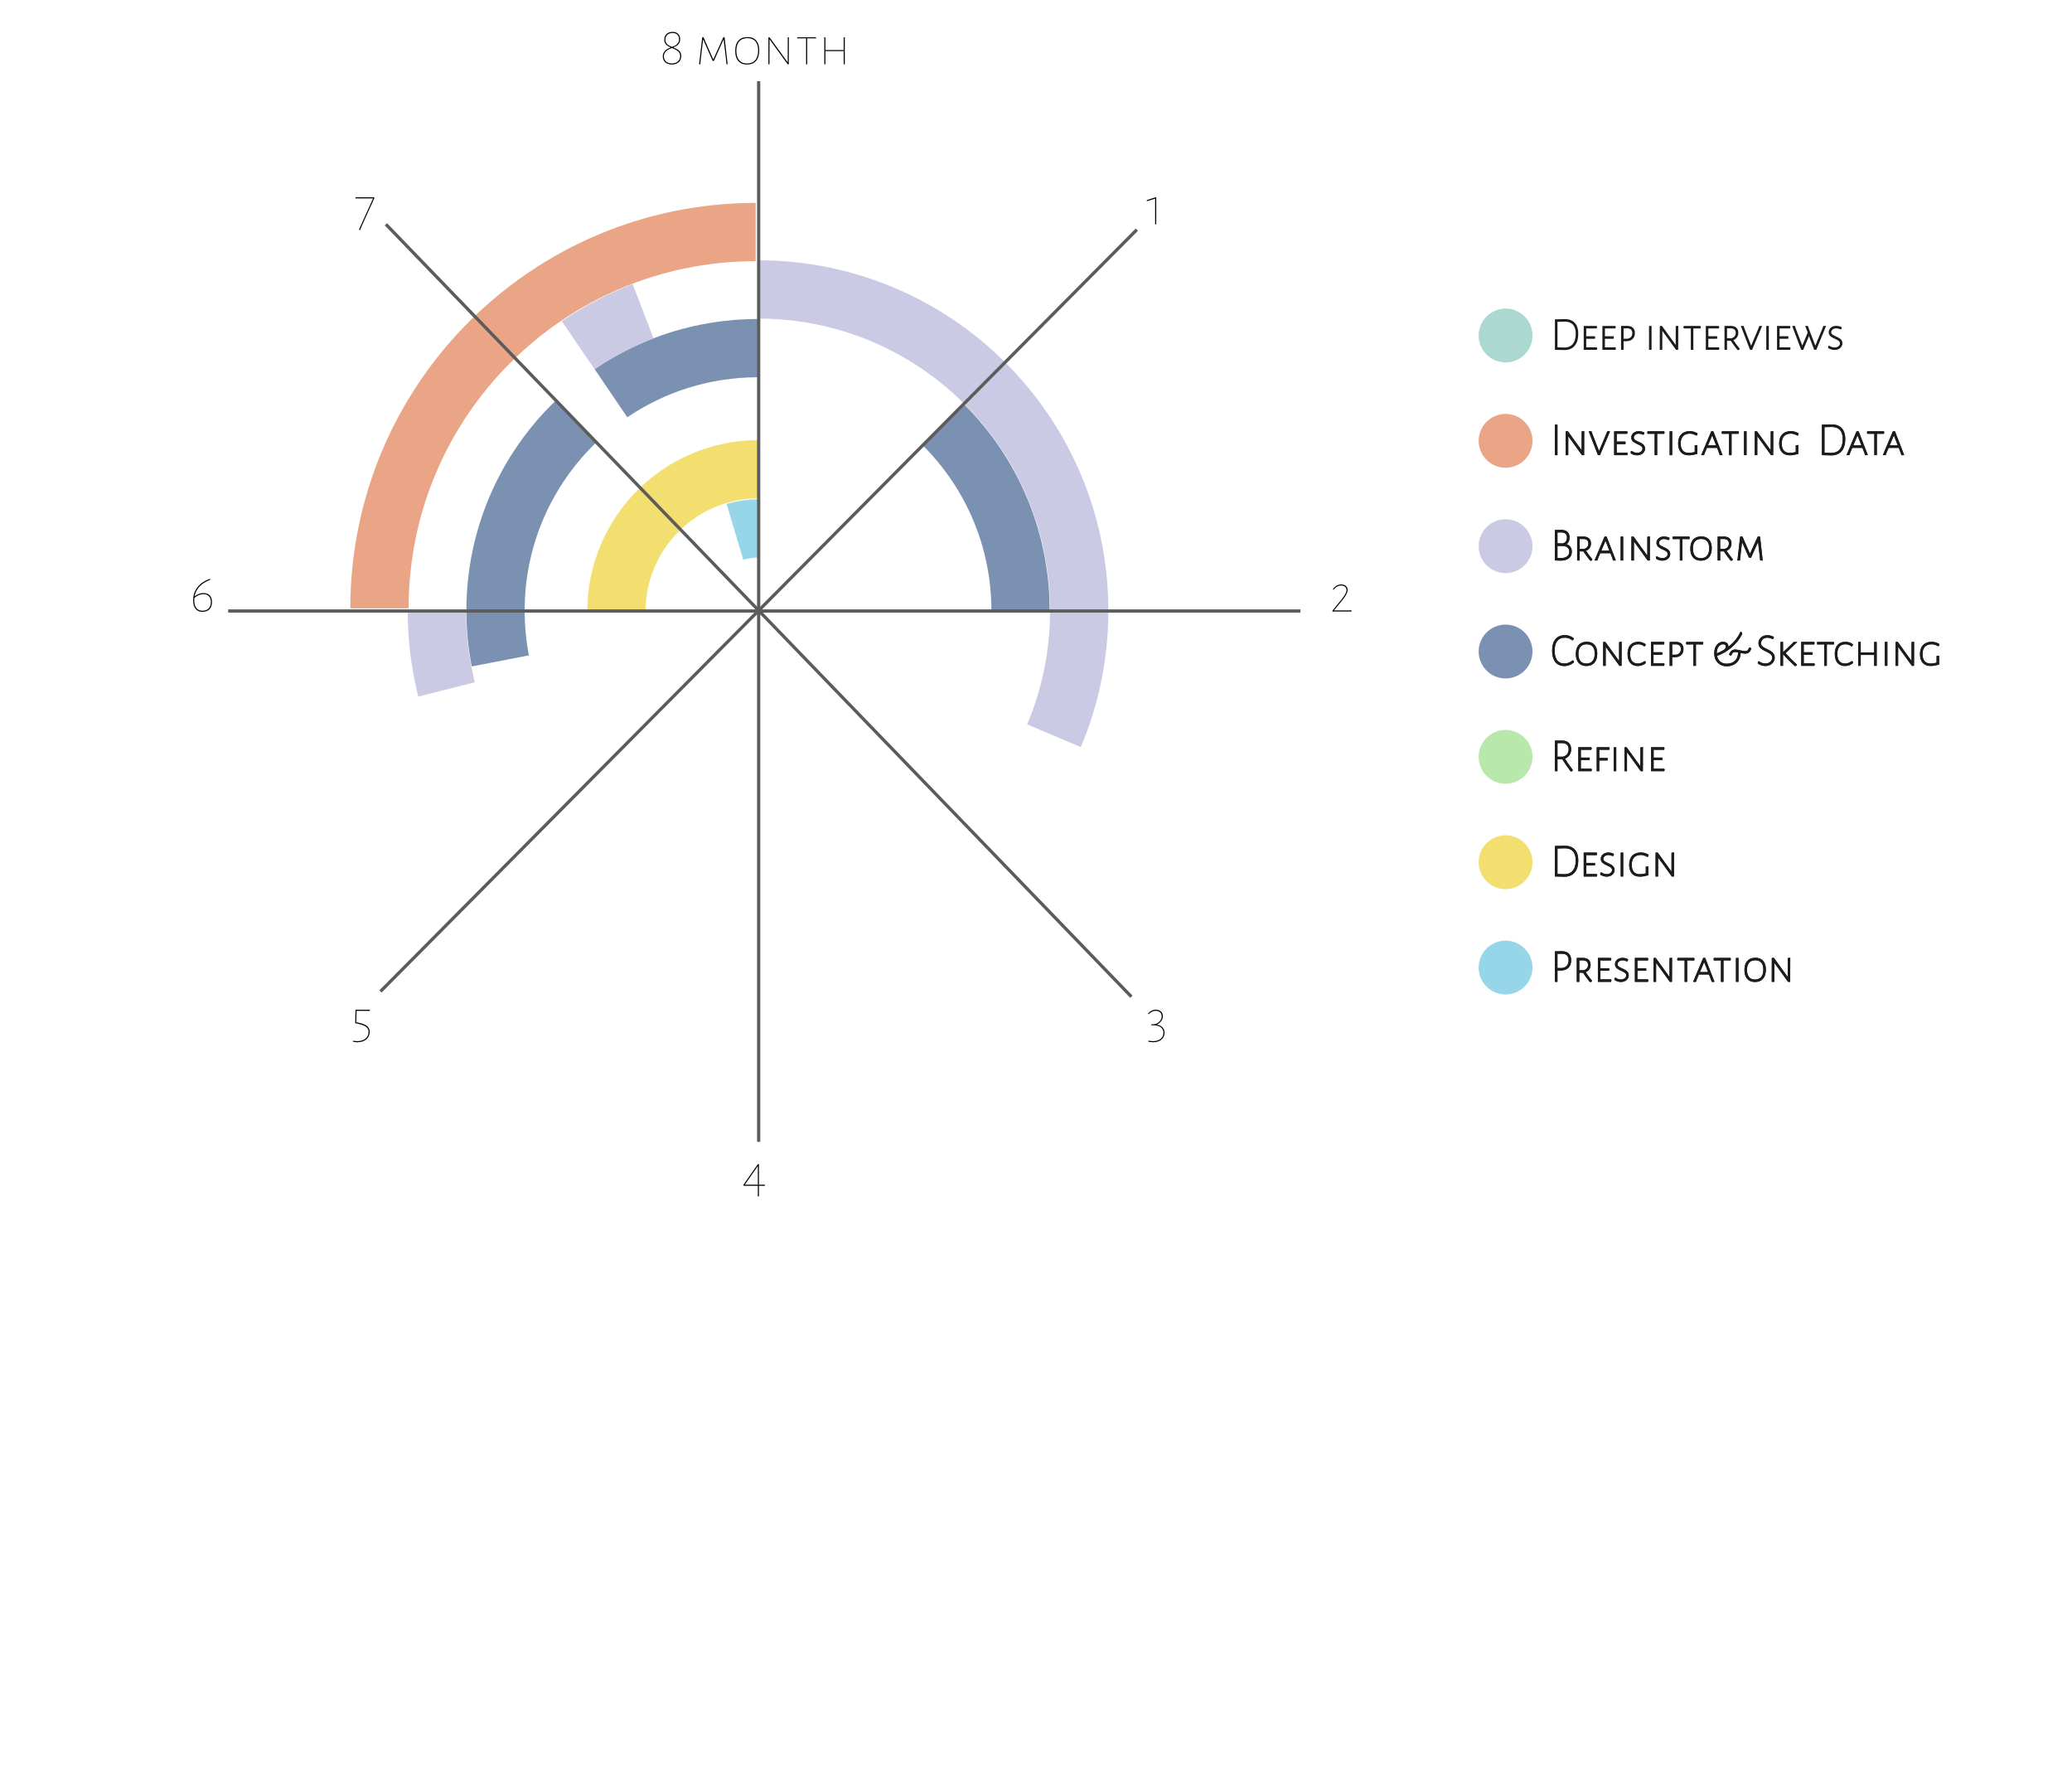 <?xml version="1.0" encoding="utf-8"?>
<!-- Generator: Adobe Illustrator 16.0.0, SVG Export Plug-In . SVG Version: 6.00 Build 0)  -->
<!DOCTYPE svg PUBLIC "-//W3C//DTD SVG 1.1//EN" "http://www.w3.org/Graphics/SVG/1.1/DTD/svg11.dtd">
<svg version="1.1" id="Layer_1" xmlns="http://www.w3.org/2000/svg" xmlns:xlink="http://www.w3.org/1999/xlink" x="0px" y="0px"
	 width="640px" height="549.333px" viewBox="0 0 640 549.333" enable-background="new 0 0 640 549.333" xml:space="preserve">
<circle fill="#ABD8D0" cx="465.045" cy="103.609" r="8.317"/>
<g>
	<g enable-background="new    ">
		<path d="M483.354,98.789c2.507,0,3.894,1.513,3.894,4.244c0,3.096-1.442,4.819-4.034,4.819c-0.35,0-2.059-0.042-2.675-0.07v-8.923
			L483.354,98.789z M486.969,103.033c0-2.549-1.289-3.964-3.614-3.964c-0.294,0-1.961,0.042-2.536,0.07v8.362
			c0.603,0.028,2.074,0.07,2.396,0.07C485.624,107.571,486.969,105.946,486.969,103.033z"/>
		<path d="M493.043,107.781h-3.614v-6.878h3.586l0.042,0.056l-0.056,0.224l-3.292-0.014v2.913h2.731l0.028,0.056l-0.042,0.224
			h-2.718v3.151h3.348l0.042,0.042L493.043,107.781z"/>
		<path d="M498.811,107.781h-3.614v-6.878h3.586l0.042,0.056l-0.056,0.224l-3.292-0.014v2.913h2.731l0.028,0.056l-0.042,0.224
			h-2.718v3.151h3.348l0.042,0.042L498.811,107.781z"/>
		<path d="M502.631,100.89c1.345,0,2.102,0.686,2.102,1.933c0,1.485-0.896,2.297-2.479,2.297h-1.009v2.662h-0.28v-6.878
			L502.631,100.89z M502.603,104.854c1.177-0.112,1.835-0.854,1.835-2.017c0-1.05-0.616-1.639-1.751-1.695l-1.442,0.014v3.698
			H502.603z"/>
		<path d="M509.603,107.781v-6.878h0.28v6.878H509.603z"/>
		<path d="M518.103,107.781h-0.28l-4.566-6.317h-0.042l-0.014,4.16v2.157h-0.28v-2.045l0.014-4.833h0.28l4.566,6.317h0.057
			l0.014-6.303l0.28-0.028l-0.014,4.973L518.103,107.781z"/>
		<path d="M525.019,101.184l-1.163-0.014h-1.064v6.611h-0.28v-6.611h-1.036l-1.205,0.014l-0.042-0.056l0.042-0.224h4.763
			l0.028,0.056L525.019,101.184z"/>
		<path d="M530.758,107.781h-3.614v-6.878h3.586l0.042,0.056l-0.056,0.224l-3.292-0.014v2.913h2.731l0.028,0.056l-0.042,0.224
			h-2.718v3.151h3.348l0.042,0.042L530.758,107.781z"/>
		<path d="M537.072,107.711v0.057c-0.07,0.042-0.126,0.069-0.196,0.098l-0.084-0.042c-0.742-0.925-1.442-1.877-2.073-2.857h-1.526
			v2.815h-0.28v-6.878l1.667-0.014c1.345,0,2.102,0.672,2.102,1.891c0,1.036-0.589,1.807-1.667,2.129
			C535.63,105.876,536.316,106.801,537.072,107.711z M534.804,104.713c1.022-0.252,1.582-0.938,1.582-1.919
			c0-1.022-0.616-1.597-1.751-1.653l-1.442,0.014v3.544L534.804,104.713z"/>
		<path d="M540.725,107.781l-2.661-6.878h0.322l0.154,0.49l2.325,5.968h0.042l2.521-5.968l0.168-0.49h0.322l-2.899,6.878H540.725z"
			/>
		<path d="M545.819,107.781v-6.878h0.28v6.878H545.819z"/>
		<path d="M552.752,107.781h-3.614v-6.878h3.586l0.042,0.056l-0.056,0.224l-3.292-0.014v2.913h2.731l0.028,0.056l-0.042,0.224
			h-2.718v3.151h3.348l0.042,0.042L552.752,107.781z"/>
		<path d="M560.551,107.781l-1.766-4.637h-0.042l-1.919,4.637h-0.294l-2.605-6.878h0.322l0.14,0.49l2.283,5.953h0.042l1.92-4.65
			l-0.687-1.793h0.308l0.154,0.504l2.27,5.939h0.056l2.466-5.953l0.168-0.49h0.308l-2.829,6.878H560.551z"/>
		<path d="M568.612,101.184l-0.056,0.252l-0.084,0.014c-0.462-0.224-0.952-0.308-1.316-0.308c-1.149,0-1.779,0.785-1.779,1.471
			c0,1.639,3.474,1.401,3.474,3.404c0,0.966-0.882,1.807-2.157,1.807c-0.574,0-1.261-0.168-1.765-0.504l0.014-0.267l0.07-0.014
			c0.49,0.35,1.148,0.518,1.681,0.518c1.163,0,1.877-0.77,1.877-1.526c0-1.751-3.474-1.485-3.474-3.446
			c0-0.938,0.841-1.709,2.087-1.709C567.548,100.875,568.066,100.945,568.612,101.184z"/>
	</g>
	<g enable-background="new    ">
		<path fill="none" stroke="#1C1C1B" stroke-width="0.5" stroke-miterlimit="10" d="M483.354,98.789
			c2.507,0,3.894,1.513,3.894,4.244c0,3.096-1.442,4.819-4.034,4.819c-0.35,0-2.059-0.042-2.675-0.07v-8.923L483.354,98.789z
			 M486.969,103.033c0-2.549-1.289-3.964-3.614-3.964c-0.294,0-1.961,0.042-2.536,0.07v8.362c0.603,0.028,2.074,0.07,2.396,0.07
			C485.624,107.571,486.969,105.946,486.969,103.033z"/>
		<path fill="none" stroke="#1C1C1B" stroke-width="0.5" stroke-miterlimit="10" d="M493.043,107.781h-3.614v-6.878h3.586
			l0.042,0.056l-0.056,0.224l-3.292-0.014v2.913h2.731l0.028,0.056l-0.042,0.224h-2.718v3.151h3.348l0.042,0.042L493.043,107.781z"
			/>
		<path fill="none" stroke="#1C1C1B" stroke-width="0.5" stroke-miterlimit="10" d="M498.811,107.781h-3.614v-6.878h3.586
			l0.042,0.056l-0.056,0.224l-3.292-0.014v2.913h2.731l0.028,0.056l-0.042,0.224h-2.718v3.151h3.348l0.042,0.042L498.811,107.781z"
			/>
		<path fill="none" stroke="#1C1C1B" stroke-width="0.5" stroke-miterlimit="10" d="M502.631,100.89
			c1.345,0,2.102,0.686,2.102,1.933c0,1.485-0.896,2.297-2.479,2.297h-1.009v2.662h-0.28v-6.878L502.631,100.89z M502.603,104.854
			c1.177-0.112,1.835-0.854,1.835-2.017c0-1.05-0.616-1.639-1.751-1.695l-1.442,0.014v3.698H502.603z"/>
		<path fill="none" stroke="#1C1C1B" stroke-width="0.5" stroke-miterlimit="10" d="M509.603,107.781v-6.878h0.28v6.878H509.603z"/>
		<path fill="none" stroke="#1C1C1B" stroke-width="0.5" stroke-miterlimit="10" d="M518.103,107.781h-0.28l-4.566-6.317h-0.042
			l-0.014,4.16v2.157h-0.28v-2.045l0.014-4.833h0.28l4.566,6.317h0.057l0.014-6.303l0.28-0.028l-0.014,4.973L518.103,107.781z"/>
		<path fill="none" stroke="#1C1C1B" stroke-width="0.5" stroke-miterlimit="10" d="M525.019,101.184l-1.163-0.014h-1.064v6.611
			h-0.28v-6.611h-1.036l-1.205,0.014l-0.042-0.056l0.042-0.224h4.763l0.028,0.056L525.019,101.184z"/>
		<path fill="none" stroke="#1C1C1B" stroke-width="0.5" stroke-miterlimit="10" d="M530.758,107.781h-3.614v-6.878h3.586
			l0.042,0.056l-0.056,0.224l-3.292-0.014v2.913h2.731l0.028,0.056l-0.042,0.224h-2.718v3.151h3.348l0.042,0.042L530.758,107.781z"
			/>
		<path fill="none" stroke="#1C1C1B" stroke-width="0.5" stroke-miterlimit="10" d="M537.072,107.711v0.057
			c-0.07,0.042-0.126,0.069-0.196,0.098l-0.084-0.042c-0.742-0.925-1.442-1.877-2.073-2.857h-1.526v2.815h-0.28v-6.878l1.667-0.014
			c1.345,0,2.102,0.672,2.102,1.891c0,1.036-0.589,1.807-1.667,2.129C535.63,105.876,536.316,106.801,537.072,107.711z
			 M534.804,104.713c1.022-0.252,1.582-0.938,1.582-1.919c0-1.022-0.616-1.597-1.751-1.653l-1.442,0.014v3.544L534.804,104.713z"/>
		<path fill="none" stroke="#1C1C1B" stroke-width="0.5" stroke-miterlimit="10" d="M540.725,107.781l-2.661-6.878h0.322l0.154,0.49
			l2.325,5.968h0.042l2.521-5.968l0.168-0.49h0.322l-2.899,6.878H540.725z"/>
		<path fill="none" stroke="#1C1C1B" stroke-width="0.5" stroke-miterlimit="10" d="M545.819,107.781v-6.878h0.28v6.878H545.819z"/>
		<path fill="none" stroke="#1C1C1B" stroke-width="0.5" stroke-miterlimit="10" d="M552.752,107.781h-3.614v-6.878h3.586
			l0.042,0.056l-0.056,0.224l-3.292-0.014v2.913h2.731l0.028,0.056l-0.042,0.224h-2.718v3.151h3.348l0.042,0.042L552.752,107.781z"
			/>
		<path fill="none" stroke="#1C1C1B" stroke-width="0.5" stroke-miterlimit="10" d="M560.551,107.781l-1.766-4.637h-0.042
			l-1.919,4.637h-0.294l-2.605-6.878h0.322l0.14,0.49l2.283,5.953h0.042l1.92-4.65l-0.687-1.793h0.308l0.154,0.504l2.27,5.939h0.056
			l2.466-5.953l0.168-0.49h0.308l-2.829,6.878H560.551z"/>
		<path fill="none" stroke="#1C1C1B" stroke-width="0.5" stroke-miterlimit="10" d="M568.612,101.184l-0.056,0.252l-0.084,0.014
			c-0.462-0.224-0.952-0.308-1.316-0.308c-1.149,0-1.779,0.785-1.779,1.471c0,1.639,3.474,1.401,3.474,3.404
			c0,0.966-0.882,1.807-2.157,1.807c-0.574,0-1.261-0.168-1.765-0.504l0.014-0.267l0.07-0.014c0.49,0.35,1.148,0.518,1.681,0.518
			c1.163,0,1.877-0.77,1.877-1.526c0-1.751-3.474-1.485-3.474-3.446c0-0.938,0.841-1.709,2.087-1.709
			C567.548,100.875,568.066,100.945,568.612,101.184z"/>
	</g>
</g>
<circle fill="#7B91B2" cx="465.045" cy="201.199" r="8.316"/>
<g>
	<g>
		<g enable-background="new    ">
			<path fill="none" stroke="#1C1C1B" stroke-width="0.5" stroke-miterlimit="10" d="M485.848,197.213l-0.098,0.238h-0.099
				c-0.63-0.504-1.429-0.785-2.269-0.785c-2.228,0-3.432,1.527-3.432,4.272c0,2.717,1.162,4.216,3.263,4.216
				c0.896,0,1.821-0.336,2.563-0.938l0.099,0.028l-0.028,0.252c-0.784,0.602-1.737,0.938-2.619,0.938
				c-2.297,0-3.559-1.611-3.559-4.511c0-2.914,1.317-4.539,3.713-4.539C484.265,196.386,485.161,196.681,485.848,197.213z"/>
			<path fill="none" stroke="#1C1C1B" stroke-width="0.5" stroke-miterlimit="10" d="M493.113,201.807
				c0,2.326-1.12,3.614-3.123,3.614c-1.92,0-2.998-1.246-2.998-3.474c0-2.255,1.106-3.516,3.124-3.516
				C492.049,198.432,493.113,199.65,493.113,201.807z M487.286,201.934c0,2.087,0.967,3.222,2.704,3.222
				c1.82,0,2.843-1.177,2.843-3.32c0-2.017-0.966-3.124-2.731-3.124C488.281,198.711,487.286,199.846,487.286,201.934z"/>
			<path fill="none" stroke="#1C1C1B" stroke-width="0.5" stroke-miterlimit="10" d="M500.617,205.365h-0.28l-4.566-6.317h-0.042
				l-0.014,4.16v2.157h-0.28v-2.045l0.014-4.833h0.28l4.566,6.317h0.057l0.014-6.303l0.28-0.028l-0.014,4.973L500.617,205.365z"/>
			<path fill="none" stroke="#1C1C1B" stroke-width="0.5" stroke-miterlimit="10" d="M508.052,199.062l-0.084,0.252h-0.084
				c-0.519-0.378-1.177-0.603-1.85-0.603c-1.807,0-2.773,1.149-2.773,3.236c0,2.073,0.938,3.208,2.634,3.208
				c0.729,0,1.484-0.267,2.087-0.715l0.084,0.028l-0.028,0.252c-0.644,0.448-1.414,0.7-2.129,0.7c-1.905,0-2.941-1.246-2.941-3.474
				c0-2.241,1.093-3.502,3.067-3.502C506.749,198.445,507.491,198.669,508.052,199.062z"/>
			<path fill="none" stroke="#1C1C1B" stroke-width="0.5" stroke-miterlimit="10" d="M513.818,205.365h-3.614v-6.878h3.586
				l0.042,0.056l-0.056,0.224l-3.292-0.014v2.913h2.731l0.028,0.056l-0.042,0.224h-2.718v3.151h3.348l0.042,0.042L513.818,205.365z"
				/>
			<path fill="none" stroke="#1C1C1B" stroke-width="0.5" stroke-miterlimit="10" d="M517.64,198.474
				c1.345,0,2.102,0.686,2.102,1.933c0,1.485-0.896,2.297-2.479,2.297h-1.009v2.662h-0.28v-6.878L517.64,198.474z M517.611,202.438
				c1.177-0.112,1.835-0.854,1.835-2.017c0-1.05-0.616-1.639-1.751-1.695l-1.442,0.014v3.698H517.611z"/>
			<path fill="none" stroke="#1C1C1B" stroke-width="0.5" stroke-miterlimit="10" d="M525.816,198.768l-1.163-0.014h-1.064v6.611
				h-0.28v-6.611h-1.036l-1.205,0.014l-0.042-0.056l0.042-0.224h4.763l0.028,0.056L525.816,198.768z"/>
			<path fill="none" stroke="#1C1C1B" stroke-width="0.5" stroke-miterlimit="10" d="M540.688,200.365
				c-0.351,0.812-0.742,1.19-1.568,1.247c-0.435,0-1.107-0.14-1.737-0.28c0.084,2.507-1.527,4.174-4.062,4.174
				c-2.157,0-3.586-1.526-3.586-3.81c0-1.933,1.121-3.264,2.451-3.264c0.854,0,1.429,0.462,1.429,1.134
				c0,0.224-0.069,0.546-0.266,0.841c1.919-1.317,3.53-3.11,4.37-5.001h0.057c0.056,0.098,0.084,0.168,0.111,0.28
				c-1.387,2.97-4.496,5.617-7.815,6.696c0.252,1.723,1.484,2.829,3.249,2.829c2.382,0,3.895-1.583,3.782-3.936
				c-0.462-0.098-0.883-0.182-1.148-0.182c-0.645,0-1.079,0.336-1.345,1.079l-0.07,0.028l-0.182-0.14
				c0.35-0.812,0.742-1.191,1.568-1.247c0.715,0,2.354,0.518,3.166,0.518c0.645,0,1.078-0.336,1.345-1.079l0.07-0.028
				L540.688,200.365z M530.014,201.695c0,0.14,0,0.28,0.014,0.406c0.925-0.308,1.836-0.743,2.689-1.275
				c0.561-0.448,0.631-0.966,0.603-1.289c-0.027-0.504-0.476-0.827-1.12-0.827C530.98,198.711,530.014,199.902,530.014,201.695z"/>
			<path fill="none" stroke="#1C1C1B" stroke-width="0.5" stroke-miterlimit="10" d="M547.629,196.807l-0.057,0.252l-0.098,0.014
				c-0.547-0.28-1.148-0.392-1.583-0.392c-1.429,0-2.213,1.05-2.213,1.961c0,2.185,4.258,1.863,4.258,4.455
				c0,1.247-1.078,2.325-2.605,2.325c-0.7,0-1.526-0.224-2.129-0.658l0.014-0.266l0.07-0.028c0.588,0.462,1.387,0.672,2.031,0.672
				c1.442,0,2.339-1.036,2.339-2.044c0-2.312-4.258-1.961-4.258-4.497c0-1.205,1.022-2.199,2.521-2.199
				C546.354,196.4,546.97,196.499,547.629,196.807z"/>
			<path fill="none" stroke="#1C1C1B" stroke-width="0.5" stroke-miterlimit="10" d="M550.216,205.365v-6.878h0.28v6.878H550.216z
				 M551.183,201.695c1.078,1.232,2.325,2.493,3.558,3.6l-0.014,0.057c-0.042,0.042-0.141,0.069-0.21,0.098l-0.057-0.028
				c-1.261-1.162-2.521-2.423-3.642-3.698v-0.042l2.829-2.675l0.49-0.519h0.406L551.183,201.695z"/>
			<path fill="none" stroke="#1C1C1B" stroke-width="0.5" stroke-miterlimit="10" d="M560.228,205.365h-3.614v-6.878h3.586
				l0.042,0.056l-0.056,0.224l-3.292-0.014v2.913h2.731l0.028,0.056l-0.042,0.224h-2.718v3.151h3.348l0.042,0.042L560.228,205.365z"
				/>
			<path fill="none" stroke="#1C1C1B" stroke-width="0.5" stroke-miterlimit="10" d="M566.248,198.768l-1.163-0.014h-1.064v6.611
				h-0.28v-6.611h-1.036l-1.205,0.014l-0.042-0.056l0.042-0.224h4.763l0.028,0.056L566.248,198.768z"/>
			<path fill="none" stroke="#1C1C1B" stroke-width="0.5" stroke-miterlimit="10" d="M572.059,199.062l-0.084,0.252h-0.084
				c-0.519-0.378-1.177-0.603-1.85-0.603c-1.807,0-2.773,1.149-2.773,3.236c0,2.073,0.938,3.208,2.634,3.208
				c0.729,0,1.484-0.267,2.087-0.715l0.084,0.028l-0.028,0.252c-0.644,0.448-1.414,0.7-2.129,0.7c-1.905,0-2.941-1.246-2.941-3.474
				c0-2.241,1.093-3.502,3.067-3.502C570.756,198.445,571.498,198.669,572.059,199.062z"/>
			<path fill="none" stroke="#1C1C1B" stroke-width="0.5" stroke-miterlimit="10" d="M579.423,205.365h-0.28v-3.362h-4.65v3.362
				h-0.28v-6.878h0.28v3.25h4.65v-3.25h0.28V205.365z"/>
			<path fill="none" stroke="#1C1C1B" stroke-width="0.5" stroke-miterlimit="10" d="M582.443,205.365v-6.878h0.28v6.878H582.443z"
				/>
			<path fill="none" stroke="#1C1C1B" stroke-width="0.5" stroke-miterlimit="10" d="M590.944,205.365h-0.28l-4.566-6.317h-0.042
				l-0.014,4.16v2.157h-0.28v-2.045l0.014-4.833h0.28l4.566,6.317h0.057l0.014-6.303l0.28-0.028l-0.014,4.973L590.944,205.365z"/>
			<path fill="none" stroke="#1C1C1B" stroke-width="0.5" stroke-miterlimit="10" d="M598.77,199.02l-0.084,0.252h-0.069
				c-0.645-0.35-1.317-0.561-1.92-0.561c-2.003,0-3.109,1.163-3.109,3.292c0,2.031,0.967,3.152,2.704,3.152
				c0.714,0,1.19-0.07,2.129-0.309v-2.045l0.28-0.028v2.269c-1.009,0.267-1.569,0.364-2.409,0.364c-1.934,0-2.998-1.219-2.998-3.418
				c0-2.283,1.219-3.544,3.403-3.544C597.355,198.445,598.098,198.642,598.77,199.02z"/>
		</g>
		<g enable-background="new    ">
			<path fill="none" stroke="#1C1C1B" stroke-width="0.5" stroke-miterlimit="10" d="M485.848,197.213l-0.098,0.238h-0.099
				c-0.63-0.504-1.429-0.785-2.269-0.785c-2.228,0-3.432,1.527-3.432,4.272c0,2.717,1.162,4.216,3.263,4.216
				c0.896,0,1.821-0.336,2.563-0.938l0.099,0.028l-0.028,0.252c-0.784,0.602-1.737,0.938-2.619,0.938
				c-2.297,0-3.559-1.611-3.559-4.511c0-2.914,1.317-4.539,3.713-4.539C484.265,196.386,485.161,196.681,485.848,197.213z"/>
			<path fill="none" stroke="#1C1C1B" stroke-width="0.5" stroke-miterlimit="10" d="M493.113,201.807
				c0,2.326-1.12,3.614-3.123,3.614c-1.92,0-2.998-1.246-2.998-3.474c0-2.255,1.106-3.516,3.124-3.516
				C492.049,198.432,493.113,199.65,493.113,201.807z M487.286,201.934c0,2.087,0.967,3.222,2.704,3.222
				c1.82,0,2.843-1.177,2.843-3.32c0-2.017-0.966-3.124-2.731-3.124C488.281,198.711,487.286,199.846,487.286,201.934z"/>
			<path fill="none" stroke="#1C1C1B" stroke-width="0.5" stroke-miterlimit="10" d="M500.617,205.365h-0.28l-4.566-6.317h-0.042
				l-0.014,4.16v2.157h-0.28v-2.045l0.014-4.833h0.28l4.566,6.317h0.057l0.014-6.303l0.28-0.028l-0.014,4.973L500.617,205.365z"/>
			<path fill="none" stroke="#1C1C1B" stroke-width="0.5" stroke-miterlimit="10" d="M508.052,199.062l-0.084,0.252h-0.084
				c-0.519-0.378-1.177-0.603-1.85-0.603c-1.807,0-2.773,1.149-2.773,3.236c0,2.073,0.938,3.208,2.634,3.208
				c0.729,0,1.484-0.267,2.087-0.715l0.084,0.028l-0.028,0.252c-0.644,0.448-1.414,0.7-2.129,0.7c-1.905,0-2.941-1.246-2.941-3.474
				c0-2.241,1.093-3.502,3.067-3.502C506.749,198.445,507.491,198.669,508.052,199.062z"/>
			<path fill="none" stroke="#1C1C1B" stroke-width="0.5" stroke-miterlimit="10" d="M513.818,205.365h-3.614v-6.878h3.586
				l0.042,0.056l-0.056,0.224l-3.292-0.014v2.913h2.731l0.028,0.056l-0.042,0.224h-2.718v3.151h3.348l0.042,0.042L513.818,205.365z"
				/>
			<path fill="none" stroke="#1C1C1B" stroke-width="0.5" stroke-miterlimit="10" d="M517.64,198.474
				c1.345,0,2.102,0.686,2.102,1.933c0,1.485-0.896,2.297-2.479,2.297h-1.009v2.662h-0.28v-6.878L517.64,198.474z M517.611,202.438
				c1.177-0.112,1.835-0.854,1.835-2.017c0-1.05-0.616-1.639-1.751-1.695l-1.442,0.014v3.698H517.611z"/>
			<path fill="none" stroke="#1C1C1B" stroke-width="0.5" stroke-miterlimit="10" d="M525.816,198.768l-1.163-0.014h-1.064v6.611
				h-0.28v-6.611h-1.036l-1.205,0.014l-0.042-0.056l0.042-0.224h4.763l0.028,0.056L525.816,198.768z"/>
			<path fill="none" stroke="#1C1C1B" stroke-width="0.5" stroke-miterlimit="10" d="M540.688,200.365
				c-0.351,0.812-0.742,1.19-1.568,1.247c-0.435,0-1.107-0.14-1.737-0.28c0.084,2.507-1.527,4.174-4.062,4.174
				c-2.157,0-3.586-1.526-3.586-3.81c0-1.933,1.121-3.264,2.451-3.264c0.854,0,1.429,0.462,1.429,1.134
				c0,0.224-0.069,0.546-0.266,0.841c1.919-1.317,3.53-3.11,4.37-5.001h0.057c0.056,0.098,0.084,0.168,0.111,0.28
				c-1.387,2.97-4.496,5.617-7.815,6.696c0.252,1.723,1.484,2.829,3.249,2.829c2.382,0,3.895-1.583,3.782-3.936
				c-0.462-0.098-0.883-0.182-1.148-0.182c-0.645,0-1.079,0.336-1.345,1.079l-0.07,0.028l-0.182-0.14
				c0.35-0.812,0.742-1.191,1.568-1.247c0.715,0,2.354,0.518,3.166,0.518c0.645,0,1.078-0.336,1.345-1.079l0.07-0.028
				L540.688,200.365z M530.014,201.695c0,0.14,0,0.28,0.014,0.406c0.925-0.308,1.836-0.743,2.689-1.275
				c0.561-0.448,0.631-0.966,0.603-1.289c-0.027-0.504-0.476-0.827-1.12-0.827C530.98,198.711,530.014,199.902,530.014,201.695z"/>
			<path fill="none" stroke="#1C1C1B" stroke-width="0.5" stroke-miterlimit="10" d="M547.629,196.807l-0.057,0.252l-0.098,0.014
				c-0.547-0.28-1.148-0.392-1.583-0.392c-1.429,0-2.213,1.05-2.213,1.961c0,2.185,4.258,1.863,4.258,4.455
				c0,1.247-1.078,2.325-2.605,2.325c-0.7,0-1.526-0.224-2.129-0.658l0.014-0.266l0.07-0.028c0.588,0.462,1.387,0.672,2.031,0.672
				c1.442,0,2.339-1.036,2.339-2.044c0-2.312-4.258-1.961-4.258-4.497c0-1.205,1.022-2.199,2.521-2.199
				C546.354,196.4,546.97,196.499,547.629,196.807z"/>
			<path fill="none" stroke="#1C1C1B" stroke-width="0.5" stroke-miterlimit="10" d="M550.216,205.365v-6.878h0.28v6.878H550.216z
				 M551.183,201.695c1.078,1.232,2.325,2.493,3.558,3.6l-0.014,0.057c-0.042,0.042-0.141,0.069-0.21,0.098l-0.057-0.028
				c-1.261-1.162-2.521-2.423-3.642-3.698v-0.042l2.829-2.675l0.49-0.519h0.406L551.183,201.695z"/>
			<path fill="none" stroke="#1C1C1B" stroke-width="0.5" stroke-miterlimit="10" d="M560.228,205.365h-3.614v-6.878h3.586
				l0.042,0.056l-0.056,0.224l-3.292-0.014v2.913h2.731l0.028,0.056l-0.042,0.224h-2.718v3.151h3.348l0.042,0.042L560.228,205.365z"
				/>
			<path fill="none" stroke="#1C1C1B" stroke-width="0.5" stroke-miterlimit="10" d="M566.248,198.768l-1.163-0.014h-1.064v6.611
				h-0.28v-6.611h-1.036l-1.205,0.014l-0.042-0.056l0.042-0.224h4.763l0.028,0.056L566.248,198.768z"/>
			<path fill="none" stroke="#1C1C1B" stroke-width="0.5" stroke-miterlimit="10" d="M572.059,199.062l-0.084,0.252h-0.084
				c-0.519-0.378-1.177-0.603-1.85-0.603c-1.807,0-2.773,1.149-2.773,3.236c0,2.073,0.938,3.208,2.634,3.208
				c0.729,0,1.484-0.267,2.087-0.715l0.084,0.028l-0.028,0.252c-0.644,0.448-1.414,0.7-2.129,0.7c-1.905,0-2.941-1.246-2.941-3.474
				c0-2.241,1.093-3.502,3.067-3.502C570.756,198.445,571.498,198.669,572.059,199.062z"/>
			<path fill="none" stroke="#1C1C1B" stroke-width="0.5" stroke-miterlimit="10" d="M579.423,205.365h-0.28v-3.362h-4.65v3.362
				h-0.28v-6.878h0.28v3.25h4.65v-3.25h0.28V205.365z"/>
			<path fill="none" stroke="#1C1C1B" stroke-width="0.5" stroke-miterlimit="10" d="M582.443,205.365v-6.878h0.28v6.878H582.443z"
				/>
			<path fill="none" stroke="#1C1C1B" stroke-width="0.5" stroke-miterlimit="10" d="M590.944,205.365h-0.28l-4.566-6.317h-0.042
				l-0.014,4.16v2.157h-0.28v-2.045l0.014-4.833h0.28l4.566,6.317h0.057l0.014-6.303l0.28-0.028l-0.014,4.973L590.944,205.365z"/>
			<path fill="none" stroke="#1C1C1B" stroke-width="0.5" stroke-miterlimit="10" d="M598.77,199.02l-0.084,0.252h-0.069
				c-0.645-0.35-1.317-0.561-1.92-0.561c-2.003,0-3.109,1.163-3.109,3.292c0,2.031,0.967,3.152,2.704,3.152
				c0.714,0,1.19-0.07,2.129-0.309v-2.045l0.28-0.028v2.269c-1.009,0.267-1.569,0.364-2.409,0.364c-1.934,0-2.998-1.219-2.998-3.418
				c0-2.283,1.219-3.544,3.403-3.544C597.355,198.445,598.098,198.642,598.77,199.02z"/>
		</g>
	</g>
</g>
<circle fill="#EAA486" cx="465.045" cy="136.139" r="8.316"/>
<g>
	<g>
		<g enable-background="new    ">
			<path fill="none" stroke="#1C1C1B" stroke-width="0.5" stroke-miterlimit="10" d="M480.539,140.31v-8.923h0.279v8.923H480.539z"
				/>
			<path fill="none" stroke="#1C1C1B" stroke-width="0.5" stroke-miterlimit="10" d="M489.053,140.31h-0.28l-4.566-6.317h-0.042
				l-0.014,4.16v2.157h-0.28v-2.045l0.014-4.833h0.28l4.566,6.317h0.057l0.014-6.303l0.28-0.028l-0.014,4.973L489.053,140.31z"/>
			<path fill="none" stroke="#1C1C1B" stroke-width="0.5" stroke-miterlimit="10" d="M493.741,140.31l-2.661-6.878h0.322l0.154,0.49
				l2.325,5.968h0.042l2.521-5.968l0.168-0.49h0.322l-2.899,6.878H493.741z"/>
			<path fill="none" stroke="#1C1C1B" stroke-width="0.5" stroke-miterlimit="10" d="M502.45,140.31h-3.614v-6.878h3.586
				l0.042,0.056l-0.056,0.224l-3.292-0.014v2.913h2.731l0.028,0.056l-0.042,0.224h-2.718v3.151h3.348l0.042,0.042L502.45,140.31z"/>
			<path fill="none" stroke="#1C1C1B" stroke-width="0.5" stroke-miterlimit="10" d="M507.63,133.712l-0.056,0.252l-0.084,0.014
				c-0.462-0.224-0.952-0.308-1.316-0.308c-1.149,0-1.779,0.785-1.779,1.471c0,1.639,3.474,1.401,3.474,3.404
				c0,0.966-0.882,1.807-2.157,1.807c-0.574,0-1.261-0.168-1.765-0.504l0.014-0.267l0.07-0.014c0.49,0.35,1.148,0.518,1.681,0.518
				c1.163,0,1.877-0.77,1.877-1.526c0-1.751-3.474-1.485-3.474-3.446c0-0.938,0.841-1.709,2.087-1.709
				C506.565,133.404,507.084,133.474,507.63,133.712z"/>
			<path fill="none" stroke="#1C1C1B" stroke-width="0.5" stroke-miterlimit="10" d="M513.847,133.712l-1.163-0.014h-1.064v6.611
				h-0.28v-6.611h-1.036l-1.205,0.014l-0.042-0.056l0.042-0.224h4.763l0.028,0.056L513.847,133.712z"/>
			<path fill="none" stroke="#1C1C1B" stroke-width="0.5" stroke-miterlimit="10" d="M515.972,140.31v-6.878h0.28v6.878H515.972z"/>
			<path fill="none" stroke="#1C1C1B" stroke-width="0.5" stroke-miterlimit="10" d="M524.066,133.964l-0.084,0.252h-0.069
				c-0.645-0.35-1.317-0.561-1.92-0.561c-2.003,0-3.109,1.163-3.109,3.292c0,2.031,0.967,3.152,2.704,3.152
				c0.714,0,1.19-0.07,2.129-0.309v-2.045l0.28-0.028v2.269c-1.009,0.267-1.569,0.364-2.409,0.364c-1.934,0-2.998-1.219-2.998-3.418
				c0-2.283,1.219-3.544,3.403-3.544C522.652,133.39,523.395,133.586,524.066,133.964z"/>
			<path fill="none" stroke="#1C1C1B" stroke-width="0.5" stroke-miterlimit="10" d="M531.374,140.31l-0.14-0.49l-0.687-1.765
				h-3.474l-0.742,1.765l-0.168,0.49h-0.322l2.899-6.878h0.294l2.661,6.878H531.374z M528.896,133.852h-0.042l-1.667,3.936h3.249
				L528.896,133.852z"/>
			<path fill="none" stroke="#1C1C1B" stroke-width="0.5" stroke-miterlimit="10" d="M536.82,133.712l-1.163-0.014h-1.064v6.611
				h-0.28v-6.611h-1.036l-1.205,0.014l-0.042-0.056l0.042-0.224h4.763l0.028,0.056L536.82,133.712z"/>
			<path fill="none" stroke="#1C1C1B" stroke-width="0.5" stroke-miterlimit="10" d="M538.946,140.31v-6.878h0.28v6.878H538.946z"/>
			<path fill="none" stroke="#1C1C1B" stroke-width="0.5" stroke-miterlimit="10" d="M547.446,140.31h-0.28l-4.566-6.317h-0.042
				l-0.014,4.16v2.157h-0.28v-2.045l0.014-4.833h0.28l4.566,6.317h0.057l0.014-6.303l0.28-0.028l-0.014,4.973L547.446,140.31z"/>
			<path fill="none" stroke="#1C1C1B" stroke-width="0.5" stroke-miterlimit="10" d="M555.272,133.964l-0.084,0.252h-0.069
				c-0.645-0.35-1.317-0.561-1.92-0.561c-2.003,0-3.109,1.163-3.109,3.292c0,2.031,0.967,3.152,2.703,3.152
				c0.715,0,1.191-0.07,2.13-0.309v-2.045l0.28-0.028v2.269c-1.009,0.267-1.569,0.364-2.41,0.364c-1.933,0-2.997-1.219-2.997-3.418
				c0-2.283,1.219-3.544,3.403-3.544C553.858,133.39,554.601,133.586,555.272,133.964z"/>
			<path fill="none" stroke="#1C1C1B" stroke-width="0.5" stroke-miterlimit="10" d="M565.827,131.317
				c2.507,0,3.894,1.513,3.894,4.244c0,3.096-1.442,4.819-4.034,4.819c-0.35,0-2.059-0.042-2.675-0.07v-8.923L565.827,131.317z
				 M569.441,135.561c0-2.549-1.289-3.964-3.614-3.964c-0.294,0-1.961,0.042-2.535,0.07v8.362c0.602,0.028,2.073,0.07,2.395,0.07
				C568.097,140.1,569.441,138.475,569.441,135.561z"/>
			<path fill="none" stroke="#1C1C1B" stroke-width="0.5" stroke-miterlimit="10" d="M576.258,140.31l-0.14-0.49l-0.687-1.765
				h-3.474l-0.742,1.765l-0.168,0.49h-0.322l2.899-6.878h0.294l2.661,6.878H576.258z M573.779,133.852h-0.042l-1.667,3.936h3.249
				L573.779,133.852z"/>
			<path fill="none" stroke="#1C1C1B" stroke-width="0.5" stroke-miterlimit="10" d="M581.703,133.712l-1.163-0.014h-1.064v6.611
				h-0.28v-6.611h-1.036l-1.205,0.014l-0.042-0.056l0.042-0.224h4.763l0.028,0.056L581.703,133.712z"/>
			<path fill="none" stroke="#1C1C1B" stroke-width="0.5" stroke-miterlimit="10" d="M587.485,140.31l-0.14-0.49l-0.687-1.765
				h-3.474l-0.742,1.765l-0.168,0.49h-0.322l2.899-6.878h0.294l2.661,6.878H587.485z M585.007,133.852h-0.042l-1.667,3.936h3.249
				L585.007,133.852z"/>
		</g>
		<g enable-background="new    ">
			<path fill="none" stroke="#1C1C1B" stroke-width="0.5" stroke-miterlimit="10" d="M480.539,140.31v-8.923h0.279v8.923H480.539z"
				/>
			<path fill="none" stroke="#1C1C1B" stroke-width="0.5" stroke-miterlimit="10" d="M489.053,140.31h-0.28l-4.566-6.317h-0.042
				l-0.014,4.16v2.157h-0.28v-2.045l0.014-4.833h0.28l4.566,6.317h0.057l0.014-6.303l0.28-0.028l-0.014,4.973L489.053,140.31z"/>
			<path fill="none" stroke="#1C1C1B" stroke-width="0.5" stroke-miterlimit="10" d="M493.741,140.31l-2.661-6.878h0.322l0.154,0.49
				l2.325,5.968h0.042l2.521-5.968l0.168-0.49h0.322l-2.899,6.878H493.741z"/>
			<path fill="none" stroke="#1C1C1B" stroke-width="0.5" stroke-miterlimit="10" d="M502.45,140.31h-3.614v-6.878h3.586
				l0.042,0.056l-0.056,0.224l-3.292-0.014v2.913h2.731l0.028,0.056l-0.042,0.224h-2.718v3.151h3.348l0.042,0.042L502.45,140.31z"/>
			<path fill="none" stroke="#1C1C1B" stroke-width="0.5" stroke-miterlimit="10" d="M507.63,133.712l-0.056,0.252l-0.084,0.014
				c-0.462-0.224-0.952-0.308-1.316-0.308c-1.149,0-1.779,0.785-1.779,1.471c0,1.639,3.474,1.401,3.474,3.404
				c0,0.966-0.882,1.807-2.157,1.807c-0.574,0-1.261-0.168-1.765-0.504l0.014-0.267l0.07-0.014c0.49,0.35,1.148,0.518,1.681,0.518
				c1.163,0,1.877-0.77,1.877-1.526c0-1.751-3.474-1.485-3.474-3.446c0-0.938,0.841-1.709,2.087-1.709
				C506.565,133.404,507.084,133.474,507.63,133.712z"/>
			<path fill="none" stroke="#1C1C1B" stroke-width="0.5" stroke-miterlimit="10" d="M513.847,133.712l-1.163-0.014h-1.064v6.611
				h-0.28v-6.611h-1.036l-1.205,0.014l-0.042-0.056l0.042-0.224h4.763l0.028,0.056L513.847,133.712z"/>
			<path fill="none" stroke="#1C1C1B" stroke-width="0.5" stroke-miterlimit="10" d="M515.972,140.31v-6.878h0.28v6.878H515.972z"/>
			<path fill="none" stroke="#1C1C1B" stroke-width="0.5" stroke-miterlimit="10" d="M524.066,133.964l-0.084,0.252h-0.069
				c-0.645-0.35-1.317-0.561-1.92-0.561c-2.003,0-3.109,1.163-3.109,3.292c0,2.031,0.967,3.152,2.704,3.152
				c0.714,0,1.19-0.07,2.129-0.309v-2.045l0.28-0.028v2.269c-1.009,0.267-1.569,0.364-2.409,0.364c-1.934,0-2.998-1.219-2.998-3.418
				c0-2.283,1.219-3.544,3.403-3.544C522.652,133.39,523.395,133.586,524.066,133.964z"/>
			<path fill="none" stroke="#1C1C1B" stroke-width="0.5" stroke-miterlimit="10" d="M531.374,140.31l-0.14-0.49l-0.687-1.765
				h-3.474l-0.742,1.765l-0.168,0.49h-0.322l2.899-6.878h0.294l2.661,6.878H531.374z M528.896,133.852h-0.042l-1.667,3.936h3.249
				L528.896,133.852z"/>
			<path fill="none" stroke="#1C1C1B" stroke-width="0.5" stroke-miterlimit="10" d="M536.82,133.712l-1.163-0.014h-1.064v6.611
				h-0.28v-6.611h-1.036l-1.205,0.014l-0.042-0.056l0.042-0.224h4.763l0.028,0.056L536.82,133.712z"/>
			<path fill="none" stroke="#1C1C1B" stroke-width="0.5" stroke-miterlimit="10" d="M538.946,140.31v-6.878h0.28v6.878H538.946z"/>
			<path fill="none" stroke="#1C1C1B" stroke-width="0.5" stroke-miterlimit="10" d="M547.446,140.31h-0.28l-4.566-6.317h-0.042
				l-0.014,4.16v2.157h-0.28v-2.045l0.014-4.833h0.28l4.566,6.317h0.057l0.014-6.303l0.28-0.028l-0.014,4.973L547.446,140.31z"/>
			<path fill="none" stroke="#1C1C1B" stroke-width="0.5" stroke-miterlimit="10" d="M555.272,133.964l-0.084,0.252h-0.069
				c-0.645-0.35-1.317-0.561-1.92-0.561c-2.003,0-3.109,1.163-3.109,3.292c0,2.031,0.967,3.152,2.703,3.152
				c0.715,0,1.191-0.07,2.13-0.309v-2.045l0.28-0.028v2.269c-1.009,0.267-1.569,0.364-2.41,0.364c-1.933,0-2.997-1.219-2.997-3.418
				c0-2.283,1.219-3.544,3.403-3.544C553.858,133.39,554.601,133.586,555.272,133.964z"/>
			<path fill="none" stroke="#1C1C1B" stroke-width="0.5" stroke-miterlimit="10" d="M565.827,131.317
				c2.507,0,3.894,1.513,3.894,4.244c0,3.096-1.442,4.819-4.034,4.819c-0.35,0-2.059-0.042-2.675-0.07v-8.923L565.827,131.317z
				 M569.441,135.561c0-2.549-1.289-3.964-3.614-3.964c-0.294,0-1.961,0.042-2.535,0.07v8.362c0.602,0.028,2.073,0.07,2.395,0.07
				C568.097,140.1,569.441,138.475,569.441,135.561z"/>
			<path fill="none" stroke="#1C1C1B" stroke-width="0.5" stroke-miterlimit="10" d="M576.258,140.31l-0.14-0.49l-0.687-1.765
				h-3.474l-0.742,1.765l-0.168,0.49h-0.322l2.899-6.878h0.294l2.661,6.878H576.258z M573.779,133.852h-0.042l-1.667,3.936h3.249
				L573.779,133.852z"/>
			<path fill="none" stroke="#1C1C1B" stroke-width="0.5" stroke-miterlimit="10" d="M581.703,133.712l-1.163-0.014h-1.064v6.611
				h-0.28v-6.611h-1.036l-1.205,0.014l-0.042-0.056l0.042-0.224h4.763l0.028,0.056L581.703,133.712z"/>
			<path fill="none" stroke="#1C1C1B" stroke-width="0.5" stroke-miterlimit="10" d="M587.485,140.31l-0.14-0.49l-0.687-1.765
				h-3.474l-0.742,1.765l-0.168,0.49h-0.322l2.899-6.878h0.294l2.661,6.878H587.485z M585.007,133.852h-0.042l-1.667,3.936h3.249
				L585.007,133.852z"/>
		</g>
	</g>
</g>
<circle fill="#B9E8AC" cx="465.043" cy="233.729" r="8.317"/>
<g>
	<g>
		<g enable-background="new    ">
			<path fill="none" stroke="#1C1C1B" stroke-width="0.5" stroke-miterlimit="10" d="M485.525,237.823v0.057
				c-0.056,0.056-0.098,0.084-0.168,0.111l-0.084-0.027c-0.938-1.233-1.807-2.479-2.577-3.754h-1.878v3.684h-0.279v-8.923
				l1.975-0.028c1.625,0,2.535,0.868,2.535,2.451c0,1.373-0.728,2.353-2.059,2.759C483.761,235.414,484.602,236.619,485.525,237.823
				z M482.809,233.929c1.26-0.322,1.961-1.232,1.961-2.535c0-1.345-0.771-2.115-2.157-2.171l-1.794,0.014v4.692H482.809z"/>
			<path fill="none" stroke="#1C1C1B" stroke-width="0.5" stroke-miterlimit="10" d="M491.377,237.894h-3.614v-6.878h3.586
				l0.042,0.056l-0.056,0.224l-3.292-0.014v2.913h2.731l0.028,0.056l-0.042,0.224h-2.718v3.151h3.348l0.042,0.042L491.377,237.894z"
				/>
			<path fill="none" stroke="#1C1C1B" stroke-width="0.5" stroke-miterlimit="10" d="M493.727,234.322h1.442l1.149-0.014
				l0.042,0.056l-0.042,0.224h-2.592v3.306h-0.28v-6.878h3.46l0.028,0.056l-0.042,0.224l-3.166-0.014V234.322z"/>
			<path fill="none" stroke="#1C1C1B" stroke-width="0.5" stroke-miterlimit="10" d="M498.696,237.894v-6.878h0.28v6.878H498.696z"
				/>
			<path fill="none" stroke="#1C1C1B" stroke-width="0.5" stroke-miterlimit="10" d="M507.197,237.894h-0.28l-4.566-6.317h-0.042
				l-0.014,4.16v2.157h-0.28v-2.045l0.014-4.833h0.28l4.566,6.317h0.057l0.014-6.303l0.28-0.028l-0.014,4.973L507.197,237.894z"/>
			<path fill="none" stroke="#1C1C1B" stroke-width="0.5" stroke-miterlimit="10" d="M513.86,237.894h-3.614v-6.878h3.586
				l0.042,0.056l-0.056,0.224l-3.292-0.014v2.913h2.731l0.028,0.056l-0.042,0.224h-2.718v3.151h3.348l0.042,0.042L513.86,237.894z"
				/>
		</g>
		<g enable-background="new    ">
			<path fill="none" stroke="#1C1C1B" stroke-width="0.5" stroke-miterlimit="10" d="M485.525,237.823v0.057
				c-0.056,0.056-0.098,0.084-0.168,0.111l-0.084-0.027c-0.938-1.233-1.807-2.479-2.577-3.754h-1.878v3.684h-0.279v-8.923
				l1.975-0.028c1.625,0,2.535,0.868,2.535,2.451c0,1.373-0.728,2.353-2.059,2.759C483.761,235.414,484.602,236.619,485.525,237.823
				z M482.809,233.929c1.26-0.322,1.961-1.232,1.961-2.535c0-1.345-0.771-2.115-2.157-2.171l-1.794,0.014v4.692H482.809z"/>
			<path fill="none" stroke="#1C1C1B" stroke-width="0.5" stroke-miterlimit="10" d="M491.377,237.894h-3.614v-6.878h3.586
				l0.042,0.056l-0.056,0.224l-3.292-0.014v2.913h2.731l0.028,0.056l-0.042,0.224h-2.718v3.151h3.348l0.042,0.042L491.377,237.894z"
				/>
			<path fill="none" stroke="#1C1C1B" stroke-width="0.5" stroke-miterlimit="10" d="M493.727,234.322h1.442l1.149-0.014
				l0.042,0.056l-0.042,0.224h-2.592v3.306h-0.28v-6.878h3.46l0.028,0.056l-0.042,0.224l-3.166-0.014V234.322z"/>
			<path fill="none" stroke="#1C1C1B" stroke-width="0.5" stroke-miterlimit="10" d="M498.696,237.894v-6.878h0.28v6.878H498.696z"
				/>
			<path fill="none" stroke="#1C1C1B" stroke-width="0.5" stroke-miterlimit="10" d="M507.197,237.894h-0.28l-4.566-6.317h-0.042
				l-0.014,4.16v2.157h-0.28v-2.045l0.014-4.833h0.28l4.566,6.317h0.057l0.014-6.303l0.28-0.028l-0.014,4.973L507.197,237.894z"/>
			<path fill="none" stroke="#1C1C1B" stroke-width="0.5" stroke-miterlimit="10" d="M513.86,237.894h-3.614v-6.878h3.586
				l0.042,0.056l-0.056,0.224l-3.292-0.014v2.913h2.731l0.028,0.056l-0.042,0.224h-2.718v3.151h3.348l0.042,0.042L513.86,237.894z"
				/>
		</g>
	</g>
</g>
<circle fill="#CBCAE5" cx="465.043" cy="168.669" r="8.317"/>
<g>
	<g>
		<g>
			<g enable-background="new    ">
				<path fill="none" stroke="#1C1C1B" stroke-width="0.5" stroke-miterlimit="10" d="M485.26,170.37
					c0,1.583-1.135,2.507-3.194,2.507c-0.434,0-1.05-0.014-1.526-0.042v-8.923l1.723-0.028c1.471,0,2.297,0.742,2.297,2.073
					c0,1.149-0.504,1.863-1.345,2.199C484.461,168.338,485.26,169.053,485.26,170.37z M480.818,164.178v3.852l1.821,0.042
					c1.051-0.21,1.625-0.966,1.625-2.115c0-1.092-0.742-1.779-1.905-1.779H480.818z M484.979,170.37
					c0-1.205-0.799-1.905-2.214-2.017h-1.947v4.202c0.365,0.028,0.799,0.042,1.191,0.042
					C483.915,172.597,484.979,171.771,484.979,170.37z"/>
				<path fill="none" stroke="#1C1C1B" stroke-width="0.5" stroke-miterlimit="10" d="M491.559,172.765v0.057
					c-0.07,0.042-0.126,0.069-0.196,0.098l-0.084-0.042c-0.742-0.925-1.442-1.877-2.073-2.857h-1.526v2.815h-0.28v-6.878
					l1.667-0.014c1.345,0,2.102,0.672,2.102,1.891c0,1.036-0.589,1.807-1.667,2.129C490.116,170.93,490.803,171.854,491.559,172.765
					z M489.29,169.767c1.022-0.252,1.582-0.938,1.582-1.919c0-1.022-0.616-1.597-1.751-1.653l-1.442,0.014v3.544L489.29,169.767z"/>
				<path fill="none" stroke="#1C1C1B" stroke-width="0.5" stroke-miterlimit="10" d="M498.419,172.835l-0.14-0.49l-0.687-1.765
					h-3.474l-0.742,1.765l-0.168,0.49h-0.322l2.899-6.878h0.294l2.661,6.878H498.419z M495.94,166.377h-0.042l-1.667,3.936h3.249
					L495.94,166.377z"/>
				<path fill="none" stroke="#1C1C1B" stroke-width="0.5" stroke-miterlimit="10" d="M500.838,172.835v-6.878h0.28v6.878H500.838z"
					/>
				<path fill="none" stroke="#1C1C1B" stroke-width="0.5" stroke-miterlimit="10" d="M509.339,172.835h-0.28l-4.566-6.317h-0.042
					l-0.014,4.16v2.157h-0.28v-2.045l0.014-4.833h0.28l4.566,6.317h0.057l0.014-6.303l0.28-0.028l-0.014,4.973L509.339,172.835z"/>
				<path fill="none" stroke="#1C1C1B" stroke-width="0.5" stroke-miterlimit="10" d="M515.414,166.237l-0.056,0.252l-0.084,0.014
					c-0.462-0.224-0.952-0.308-1.316-0.308c-1.149,0-1.779,0.785-1.779,1.471c0,1.639,3.474,1.401,3.474,3.404
					c0,0.966-0.882,1.807-2.157,1.807c-0.574,0-1.261-0.168-1.765-0.504l0.014-0.267l0.07-0.014c0.49,0.35,1.148,0.518,1.681,0.518
					c1.163,0,1.877-0.77,1.877-1.526c0-1.751-3.474-1.485-3.474-3.446c0-0.938,0.841-1.709,2.087-1.709
					C514.35,165.929,514.868,165.999,515.414,166.237z"/>
				<path fill="none" stroke="#1C1C1B" stroke-width="0.5" stroke-miterlimit="10" d="M521.631,166.237l-1.163-0.014h-1.064v6.611
					h-0.28v-6.611h-1.036l-1.205,0.014l-0.042-0.056l0.042-0.224h4.763l0.028,0.056L521.631,166.237z"/>
				<path fill="none" stroke="#1C1C1B" stroke-width="0.5" stroke-miterlimit="10" d="M528.478,169.277
					c0,2.326-1.12,3.614-3.124,3.614c-1.919,0-2.997-1.246-2.997-3.474c0-2.255,1.106-3.516,3.124-3.516
					C527.413,165.901,528.478,167.12,528.478,169.277z M522.65,169.403c0,2.087,0.967,3.222,2.703,3.222
					c1.821,0,2.844-1.177,2.844-3.32c0-2.017-0.966-3.124-2.731-3.124C523.646,166.181,522.65,167.316,522.65,169.403z"/>
				<path fill="none" stroke="#1C1C1B" stroke-width="0.5" stroke-miterlimit="10" d="M534.958,172.765v0.057
					c-0.069,0.042-0.126,0.069-0.196,0.098l-0.084-0.042c-0.742-0.925-1.442-1.877-2.073-2.857h-1.526v2.815h-0.28v-6.878
					l1.667-0.014c1.345,0,2.102,0.672,2.102,1.891c0,1.036-0.589,1.807-1.667,2.129C533.516,170.93,534.202,171.854,534.958,172.765
					z M532.689,169.767c1.022-0.252,1.582-0.938,1.582-1.919c0-1.022-0.616-1.597-1.751-1.653l-1.442,0.014v3.544L532.689,169.767z"
					/>
				<path fill="none" stroke="#1C1C1B" stroke-width="0.5" stroke-miterlimit="10" d="M543.906,172.835l-0.225-2.101l-0.504-4.16
					h-0.057l-2.423,5.393h-0.322l-2.381-5.393h-0.057l-0.49,4.146l-0.224,2.115h-0.295l0.799-6.878h0.336l0.448,1.065l2.003,4.538
					h0.043l2.101-4.65l0.435-0.953h0.322l0.771,6.878H543.906z"/>
			</g>
			<g enable-background="new    ">
				<path fill="none" stroke="#1C1C1B" stroke-width="0.5" stroke-miterlimit="10" d="M485.26,170.37
					c0,1.583-1.135,2.507-3.194,2.507c-0.434,0-1.05-0.014-1.526-0.042v-8.923l1.723-0.028c1.471,0,2.297,0.742,2.297,2.073
					c0,1.149-0.504,1.863-1.345,2.199C484.461,168.338,485.26,169.053,485.26,170.37z M480.818,164.178v3.852l1.821,0.042
					c1.051-0.21,1.625-0.966,1.625-2.115c0-1.092-0.742-1.779-1.905-1.779H480.818z M484.979,170.37
					c0-1.205-0.799-1.905-2.214-2.017h-1.947v4.202c0.365,0.028,0.799,0.042,1.191,0.042
					C483.915,172.597,484.979,171.771,484.979,170.37z"/>
				<path fill="none" stroke="#1C1C1B" stroke-width="0.5" stroke-miterlimit="10" d="M491.559,172.765v0.057
					c-0.07,0.042-0.126,0.069-0.196,0.098l-0.084-0.042c-0.742-0.925-1.442-1.877-2.073-2.857h-1.526v2.815h-0.28v-6.878
					l1.667-0.014c1.345,0,2.102,0.672,2.102,1.891c0,1.036-0.589,1.807-1.667,2.129C490.116,170.93,490.803,171.854,491.559,172.765
					z M489.29,169.767c1.022-0.252,1.582-0.938,1.582-1.919c0-1.022-0.616-1.597-1.751-1.653l-1.442,0.014v3.544L489.29,169.767z"/>
				<path fill="none" stroke="#1C1C1B" stroke-width="0.5" stroke-miterlimit="10" d="M498.419,172.835l-0.14-0.49l-0.687-1.765
					h-3.474l-0.742,1.765l-0.168,0.49h-0.322l2.899-6.878h0.294l2.661,6.878H498.419z M495.94,166.377h-0.042l-1.667,3.936h3.249
					L495.94,166.377z"/>
				<path fill="none" stroke="#1C1C1B" stroke-width="0.5" stroke-miterlimit="10" d="M500.838,172.835v-6.878h0.28v6.878H500.838z"
					/>
				<path fill="none" stroke="#1C1C1B" stroke-width="0.5" stroke-miterlimit="10" d="M509.339,172.835h-0.28l-4.566-6.317h-0.042
					l-0.014,4.16v2.157h-0.28v-2.045l0.014-4.833h0.28l4.566,6.317h0.057l0.014-6.303l0.28-0.028l-0.014,4.973L509.339,172.835z"/>
				<path fill="none" stroke="#1C1C1B" stroke-width="0.5" stroke-miterlimit="10" d="M515.414,166.237l-0.056,0.252l-0.084,0.014
					c-0.462-0.224-0.952-0.308-1.316-0.308c-1.149,0-1.779,0.785-1.779,1.471c0,1.639,3.474,1.401,3.474,3.404
					c0,0.966-0.882,1.807-2.157,1.807c-0.574,0-1.261-0.168-1.765-0.504l0.014-0.267l0.07-0.014c0.49,0.35,1.148,0.518,1.681,0.518
					c1.163,0,1.877-0.77,1.877-1.526c0-1.751-3.474-1.485-3.474-3.446c0-0.938,0.841-1.709,2.087-1.709
					C514.35,165.929,514.868,165.999,515.414,166.237z"/>
				<path fill="none" stroke="#1C1C1B" stroke-width="0.5" stroke-miterlimit="10" d="M521.631,166.237l-1.163-0.014h-1.064v6.611
					h-0.28v-6.611h-1.036l-1.205,0.014l-0.042-0.056l0.042-0.224h4.763l0.028,0.056L521.631,166.237z"/>
				<path fill="none" stroke="#1C1C1B" stroke-width="0.5" stroke-miterlimit="10" d="M528.478,169.277
					c0,2.326-1.12,3.614-3.124,3.614c-1.919,0-2.997-1.246-2.997-3.474c0-2.255,1.106-3.516,3.124-3.516
					C527.413,165.901,528.478,167.12,528.478,169.277z M522.65,169.403c0,2.087,0.967,3.222,2.703,3.222
					c1.821,0,2.844-1.177,2.844-3.32c0-2.017-0.966-3.124-2.731-3.124C523.646,166.181,522.65,167.316,522.65,169.403z"/>
				<path fill="none" stroke="#1C1C1B" stroke-width="0.5" stroke-miterlimit="10" d="M534.958,172.765v0.057
					c-0.069,0.042-0.126,0.069-0.196,0.098l-0.084-0.042c-0.742-0.925-1.442-1.877-2.073-2.857h-1.526v2.815h-0.28v-6.878
					l1.667-0.014c1.345,0,2.102,0.672,2.102,1.891c0,1.036-0.589,1.807-1.667,2.129C533.516,170.93,534.202,171.854,534.958,172.765
					z M532.689,169.767c1.022-0.252,1.582-0.938,1.582-1.919c0-1.022-0.616-1.597-1.751-1.653l-1.442,0.014v3.544L532.689,169.767z"
					/>
				<path fill="none" stroke="#1C1C1B" stroke-width="0.5" stroke-miterlimit="10" d="M543.906,172.835l-0.225-2.101l-0.504-4.16
					h-0.057l-2.423,5.393h-0.322l-2.381-5.393h-0.057l-0.49,4.146l-0.224,2.115h-0.295l0.799-6.878h0.336l0.448,1.065l2.003,4.538
					h0.043l2.101-4.65l0.435-0.953h0.322l0.771,6.878H543.906z"/>
			</g>
		</g>
	</g>
</g>
<circle fill="#F2DF70" cx="465.045" cy="266.26" r="8.317"/>
<g>
	<g>
		<g enable-background="new    ">
			<path fill="none" stroke="#1C1C1B" stroke-width="0.5" stroke-miterlimit="10" d="M483.354,261.43
				c2.507,0,3.894,1.513,3.894,4.244c0,3.096-1.442,4.819-4.034,4.819c-0.35,0-2.059-0.042-2.675-0.07V261.5L483.354,261.43z
				 M486.969,265.674c0-2.549-1.289-3.964-3.614-3.964c-0.294,0-1.961,0.042-2.536,0.07v8.362c0.603,0.028,2.074,0.07,2.396,0.07
				C485.624,270.213,486.969,268.588,486.969,265.674z"/>
			<path fill="none" stroke="#1C1C1B" stroke-width="0.5" stroke-miterlimit="10" d="M493.043,270.423h-3.614v-6.878h3.586
				l0.042,0.056l-0.056,0.224l-3.292-0.014v2.913h2.731l0.028,0.056l-0.042,0.224h-2.718v3.151h3.348l0.042,0.042L493.043,270.423z"
				/>
			<path fill="none" stroke="#1C1C1B" stroke-width="0.5" stroke-miterlimit="10" d="M498.222,263.825l-0.056,0.252l-0.084,0.014
				c-0.462-0.224-0.952-0.308-1.316-0.308c-1.149,0-1.779,0.785-1.779,1.471c0,1.639,3.474,1.401,3.474,3.404
				c0,0.966-0.882,1.807-2.157,1.807c-0.574,0-1.261-0.168-1.765-0.504l0.014-0.267l0.07-0.014c0.49,0.35,1.148,0.518,1.681,0.518
				c1.163,0,1.877-0.77,1.877-1.526c0-1.751-3.474-1.485-3.474-3.446c0-0.938,0.841-1.709,2.087-1.709
				C497.157,263.517,497.676,263.587,498.222,263.825z"/>
			<path fill="none" stroke="#1C1C1B" stroke-width="0.5" stroke-miterlimit="10" d="M500.853,270.423v-6.878h0.28v6.878H500.853z"
				/>
			<path fill="none" stroke="#1C1C1B" stroke-width="0.5" stroke-miterlimit="10" d="M508.946,264.078l-0.084,0.252h-0.069
				c-0.645-0.35-1.317-0.561-1.92-0.561c-2.003,0-3.109,1.163-3.109,3.292c0,2.031,0.967,3.152,2.703,3.152
				c0.715,0,1.191-0.07,2.13-0.309v-2.045l0.28-0.028v2.269c-1.009,0.267-1.569,0.364-2.41,0.364c-1.933,0-2.997-1.219-2.997-3.418
				c0-2.283,1.219-3.544,3.403-3.544C507.532,263.503,508.274,263.699,508.946,264.078z"/>
			<path fill="none" stroke="#1C1C1B" stroke-width="0.5" stroke-miterlimit="10" d="M516.801,270.423h-0.28l-4.566-6.317h-0.042
				l-0.014,4.16v2.157h-0.28v-2.045l0.014-4.833h0.28l4.566,6.317h0.057l0.014-6.303l0.28-0.028l-0.014,4.973L516.801,270.423z"/>
		</g>
		<g enable-background="new    ">
			<path fill="none" stroke="#1C1C1B" stroke-width="0.5" stroke-miterlimit="10" d="M483.354,261.43
				c2.507,0,3.894,1.513,3.894,4.244c0,3.096-1.442,4.819-4.034,4.819c-0.35,0-2.059-0.042-2.675-0.07V261.5L483.354,261.43z
				 M486.969,265.674c0-2.549-1.289-3.964-3.614-3.964c-0.294,0-1.961,0.042-2.536,0.07v8.362c0.603,0.028,2.074,0.07,2.396,0.07
				C485.624,270.213,486.969,268.588,486.969,265.674z"/>
			<path fill="none" stroke="#1C1C1B" stroke-width="0.5" stroke-miterlimit="10" d="M493.043,270.423h-3.614v-6.878h3.586
				l0.042,0.056l-0.056,0.224l-3.292-0.014v2.913h2.731l0.028,0.056l-0.042,0.224h-2.718v3.151h3.348l0.042,0.042L493.043,270.423z"
				/>
			<path fill="none" stroke="#1C1C1B" stroke-width="0.5" stroke-miterlimit="10" d="M498.222,263.825l-0.056,0.252l-0.084,0.014
				c-0.462-0.224-0.952-0.308-1.316-0.308c-1.149,0-1.779,0.785-1.779,1.471c0,1.639,3.474,1.401,3.474,3.404
				c0,0.966-0.882,1.807-2.157,1.807c-0.574,0-1.261-0.168-1.765-0.504l0.014-0.267l0.07-0.014c0.49,0.35,1.148,0.518,1.681,0.518
				c1.163,0,1.877-0.77,1.877-1.526c0-1.751-3.474-1.485-3.474-3.446c0-0.938,0.841-1.709,2.087-1.709
				C497.157,263.517,497.676,263.587,498.222,263.825z"/>
			<path fill="none" stroke="#1C1C1B" stroke-width="0.5" stroke-miterlimit="10" d="M500.853,270.423v-6.878h0.28v6.878H500.853z"
				/>
			<path fill="none" stroke="#1C1C1B" stroke-width="0.5" stroke-miterlimit="10" d="M508.946,264.078l-0.084,0.252h-0.069
				c-0.645-0.35-1.317-0.561-1.92-0.561c-2.003,0-3.109,1.163-3.109,3.292c0,2.031,0.967,3.152,2.703,3.152
				c0.715,0,1.191-0.07,2.13-0.309v-2.045l0.28-0.028v2.269c-1.009,0.267-1.569,0.364-2.41,0.364c-1.933,0-2.997-1.219-2.997-3.418
				c0-2.283,1.219-3.544,3.403-3.544C507.532,263.503,508.274,263.699,508.946,264.078z"/>
			<path fill="none" stroke="#1C1C1B" stroke-width="0.5" stroke-miterlimit="10" d="M516.801,270.423h-0.28l-4.566-6.317h-0.042
				l-0.014,4.16v2.157h-0.28v-2.045l0.014-4.833h0.28l4.566,6.317h0.057l0.014-6.303l0.28-0.028l-0.014,4.973L516.801,270.423z"/>
		</g>
	</g>
</g>
<path fill="#97D5E8" d="M465.044,307.107c4.59,0,8.312-3.726,8.312-8.317c0-4.59-3.728-8.313-8.312-8.313
	c-4.598,0-8.318,3.726-8.318,8.313C456.726,303.381,460.448,307.107,465.044,307.107z"/>
<g>
	<g>
		<g enable-background="new    ">
			<path fill="none" stroke="#1C1C1B" stroke-width="0.5" stroke-miterlimit="10" d="M482.514,294c1.625,0,2.535,0.896,2.535,2.507
				c0,1.905-1.064,2.956-2.983,2.956h-1.247v3.487h-0.279v-8.922L482.514,294z M482.486,299.182
				c1.471-0.141,2.283-1.135,2.283-2.676c0-1.373-0.771-2.171-2.157-2.227l-1.794,0.014v4.889H482.486z"/>
			<path fill="none" stroke="#1C1C1B" stroke-width="0.5" stroke-miterlimit="10" d="M491.447,302.879v0.057
				c-0.07,0.043-0.126,0.07-0.196,0.098l-0.084-0.041c-0.742-0.926-1.442-1.877-2.073-2.857h-1.526v2.814h-0.28v-6.877l1.667-0.014
				c1.345,0,2.102,0.672,2.102,1.891c0,1.036-0.589,1.807-1.667,2.129C490.005,301.045,490.691,301.969,491.447,302.879z
				 M489.179,299.882c1.022-0.252,1.582-0.938,1.582-1.919c0-1.022-0.616-1.597-1.751-1.652l-1.442,0.014v3.544L489.179,299.882z"/>
			<path fill="none" stroke="#1C1C1B" stroke-width="0.5" stroke-miterlimit="10" d="M497.425,302.95h-3.614v-6.877h3.586
				l0.042,0.056l-0.056,0.224l-3.292-0.014v2.914h2.731l0.028,0.056l-0.042,0.224h-2.718v3.152h3.348l0.042,0.041L497.425,302.95z"
				/>
			<path fill="none" stroke="#1C1C1B" stroke-width="0.5" stroke-miterlimit="10" d="M502.604,296.352l-0.056,0.253l-0.084,0.014
				c-0.462-0.224-0.952-0.308-1.316-0.308c-1.149,0-1.779,0.784-1.779,1.471c0,1.639,3.474,1.4,3.474,3.403
				c0,0.966-0.882,1.808-2.157,1.808c-0.574,0-1.261-0.168-1.765-0.504l0.014-0.268l0.07-0.014c0.49,0.35,1.148,0.518,1.681,0.518
				c1.163,0,1.877-0.77,1.877-1.525c0-1.752-3.474-1.485-3.474-3.446c0-0.938,0.841-1.709,2.087-1.709
				C501.539,296.044,502.058,296.114,502.604,296.352z"/>
			<path fill="none" stroke="#1C1C1B" stroke-width="0.5" stroke-miterlimit="10" d="M508.849,302.95h-3.614v-6.877h3.586
				l0.042,0.056l-0.056,0.224l-3.292-0.014v2.914h2.731l0.028,0.056l-0.042,0.224h-2.718v3.152h3.348l0.042,0.041L508.849,302.95z"
				/>
			<path fill="none" stroke="#1C1C1B" stroke-width="0.5" stroke-miterlimit="10" d="M516.185,302.95h-0.28l-4.566-6.316h-0.042
				l-0.014,4.16v2.156h-0.28v-2.045l0.014-4.832h0.28l4.566,6.316h0.057l0.014-6.303l0.28-0.027l-0.014,4.973L516.185,302.95z"/>
			<path fill="none" stroke="#1C1C1B" stroke-width="0.5" stroke-miterlimit="10" d="M523.101,296.352l-1.163-0.014h-1.064v6.611
				h-0.28v-6.611h-1.036l-1.205,0.014l-0.042-0.056l0.042-0.224h4.763l0.028,0.056L523.101,296.352z"/>
			<path fill="none" stroke="#1C1C1B" stroke-width="0.5" stroke-miterlimit="10" d="M528.882,302.95l-0.14-0.49l-0.687-1.765
				h-3.474l-0.742,1.765l-0.168,0.49h-0.322l2.899-6.877h0.294l2.661,6.877H528.882z M526.403,296.493h-0.042l-1.667,3.936h3.249
				L526.403,296.493z"/>
			<path fill="none" stroke="#1C1C1B" stroke-width="0.5" stroke-miterlimit="10" d="M534.328,296.352l-1.163-0.014h-1.064v6.611
				h-0.28v-6.611h-1.036l-1.205,0.014l-0.042-0.056l0.042-0.224h4.763l0.028,0.056L534.328,296.352z"/>
			<path fill="none" stroke="#1C1C1B" stroke-width="0.5" stroke-miterlimit="10" d="M536.454,302.95v-6.877h0.28v6.877H536.454z"/>
			<path fill="none" stroke="#1C1C1B" stroke-width="0.5" stroke-miterlimit="10" d="M545.192,299.392
				c0,2.325-1.12,3.614-3.124,3.614c-1.919,0-2.997-1.246-2.997-3.475c0-2.254,1.106-3.516,3.124-3.516
				C544.128,296.016,545.192,297.235,545.192,299.392z M539.365,299.518c0,2.088,0.967,3.223,2.703,3.223
				c1.821,0,2.844-1.178,2.844-3.32c0-2.018-0.966-3.124-2.731-3.124C540.36,296.296,539.365,297.431,539.365,299.518z"/>
			<path fill="none" stroke="#1C1C1B" stroke-width="0.5" stroke-miterlimit="10" d="M552.696,302.95h-0.28l-4.566-6.316h-0.042
				l-0.014,4.16v2.156h-0.28v-2.045l0.014-4.832h0.28l4.566,6.316h0.057l0.014-6.303l0.28-0.027l-0.014,4.973L552.696,302.95z"/>
		</g>
		<g enable-background="new    ">
			<path fill="none" stroke="#1C1C1B" stroke-width="0.5" stroke-miterlimit="10" d="M482.514,294c1.625,0,2.535,0.896,2.535,2.507
				c0,1.905-1.064,2.956-2.983,2.956h-1.247v3.487h-0.279v-8.922L482.514,294z M482.486,299.182
				c1.471-0.141,2.283-1.135,2.283-2.676c0-1.373-0.771-2.171-2.157-2.227l-1.794,0.014v4.889H482.486z"/>
			<path fill="none" stroke="#1C1C1B" stroke-width="0.5" stroke-miterlimit="10" d="M491.447,302.879v0.057
				c-0.07,0.043-0.126,0.07-0.196,0.098l-0.084-0.041c-0.742-0.926-1.442-1.877-2.073-2.857h-1.526v2.814h-0.28v-6.877l1.667-0.014
				c1.345,0,2.102,0.672,2.102,1.891c0,1.036-0.589,1.807-1.667,2.129C490.005,301.045,490.691,301.969,491.447,302.879z
				 M489.179,299.882c1.022-0.252,1.582-0.938,1.582-1.919c0-1.022-0.616-1.597-1.751-1.652l-1.442,0.014v3.544L489.179,299.882z"/>
			<path fill="none" stroke="#1C1C1B" stroke-width="0.5" stroke-miterlimit="10" d="M497.425,302.95h-3.614v-6.877h3.586
				l0.042,0.056l-0.056,0.224l-3.292-0.014v2.914h2.731l0.028,0.056l-0.042,0.224h-2.718v3.152h3.348l0.042,0.041L497.425,302.95z"
				/>
			<path fill="none" stroke="#1C1C1B" stroke-width="0.5" stroke-miterlimit="10" d="M502.604,296.352l-0.056,0.253l-0.084,0.014
				c-0.462-0.224-0.952-0.308-1.316-0.308c-1.149,0-1.779,0.784-1.779,1.471c0,1.639,3.474,1.4,3.474,3.403
				c0,0.966-0.882,1.808-2.157,1.808c-0.574,0-1.261-0.168-1.765-0.504l0.014-0.268l0.07-0.014c0.49,0.35,1.148,0.518,1.681,0.518
				c1.163,0,1.877-0.77,1.877-1.525c0-1.752-3.474-1.485-3.474-3.446c0-0.938,0.841-1.709,2.087-1.709
				C501.539,296.044,502.058,296.114,502.604,296.352z"/>
			<path fill="none" stroke="#1C1C1B" stroke-width="0.5" stroke-miterlimit="10" d="M508.849,302.95h-3.614v-6.877h3.586
				l0.042,0.056l-0.056,0.224l-3.292-0.014v2.914h2.731l0.028,0.056l-0.042,0.224h-2.718v3.152h3.348l0.042,0.041L508.849,302.95z"
				/>
			<path fill="none" stroke="#1C1C1B" stroke-width="0.5" stroke-miterlimit="10" d="M516.185,302.95h-0.28l-4.566-6.316h-0.042
				l-0.014,4.16v2.156h-0.28v-2.045l0.014-4.832h0.28l4.566,6.316h0.057l0.014-6.303l0.28-0.027l-0.014,4.973L516.185,302.95z"/>
			<path fill="none" stroke="#1C1C1B" stroke-width="0.5" stroke-miterlimit="10" d="M523.101,296.352l-1.163-0.014h-1.064v6.611
				h-0.28v-6.611h-1.036l-1.205,0.014l-0.042-0.056l0.042-0.224h4.763l0.028,0.056L523.101,296.352z"/>
			<path fill="none" stroke="#1C1C1B" stroke-width="0.5" stroke-miterlimit="10" d="M528.882,302.95l-0.14-0.49l-0.687-1.765
				h-3.474l-0.742,1.765l-0.168,0.49h-0.322l2.899-6.877h0.294l2.661,6.877H528.882z M526.403,296.493h-0.042l-1.667,3.936h3.249
				L526.403,296.493z"/>
			<path fill="none" stroke="#1C1C1B" stroke-width="0.5" stroke-miterlimit="10" d="M534.328,296.352l-1.163-0.014h-1.064v6.611
				h-0.28v-6.611h-1.036l-1.205,0.014l-0.042-0.056l0.042-0.224h4.763l0.028,0.056L534.328,296.352z"/>
			<path fill="none" stroke="#1C1C1B" stroke-width="0.5" stroke-miterlimit="10" d="M536.454,302.95v-6.877h0.28v6.877H536.454z"/>
			<path fill="none" stroke="#1C1C1B" stroke-width="0.5" stroke-miterlimit="10" d="M545.192,299.392
				c0,2.325-1.12,3.614-3.124,3.614c-1.919,0-2.997-1.246-2.997-3.475c0-2.254,1.106-3.516,3.124-3.516
				C544.128,296.016,545.192,297.235,545.192,299.392z M539.365,299.518c0,2.088,0.967,3.223,2.703,3.223
				c1.821,0,2.844-1.178,2.844-3.32c0-2.018-0.966-3.124-2.731-3.124C540.36,296.296,539.365,297.431,539.365,299.518z"/>
			<path fill="none" stroke="#1C1C1B" stroke-width="0.5" stroke-miterlimit="10" d="M552.696,302.95h-0.28l-4.566-6.316h-0.042
				l-0.014,4.16v2.156h-0.28v-2.045l0.014-4.832h0.28l4.566,6.316h0.057l0.014-6.303l0.28-0.027l-0.014,4.973L552.696,302.95z"/>
		</g>
	</g>
</g>
<path fill="none" stroke="#EAA486" stroke-width="18" stroke-miterlimit="10" d="M117.209,187.877
	c0-64.187,52.033-116.222,116.22-116.222"/>
<path fill="none" stroke="#7B91B2" stroke-width="18" stroke-miterlimit="10" d="M188.703,121.417
	c12.961-8.784,28.599-13.915,45.436-13.915"/>
<path fill="none" stroke="#7B91B2" stroke-width="18" stroke-miterlimit="10" d="M154.537,204.098
	c-0.973-5.021-1.482-10.207-1.482-15.512c0-22.967,9.55-43.705,24.895-58.457"/>
<path fill="none" stroke="#7B91B2" stroke-width="18" stroke-miterlimit="10" d="M291.353,131.13
	c14.744,14.683,23.87,35.004,23.87,57.455"/>
<path fill="none" stroke="#F2DF70" stroke-width="18" stroke-miterlimit="10" d="M190.398,188.84
	c0-24.266,19.671-43.938,43.938-43.938"/>
<path fill="none" stroke="#CBCAE5" stroke-width="18" stroke-miterlimit="10" d="M137.932,212.908
	c-1.962-7.781-3.004-15.93-3.004-24.323"/>
<path fill="none" stroke="#CBCAE5" stroke-width="18" stroke-miterlimit="10" d="M234.139,89.375
	c54.793,0,99.209,44.419,99.209,99.211c0,13.7-2.774,26.749-7.797,38.618"/>
<path fill="none" stroke="#CBCAE5" stroke-width="18" stroke-miterlimit="10" d="M178.597,106.603
	c6.211-4.226,12.926-7.766,20.036-10.509"/>
<g>
	<g enable-background="new    ">
		<path d="M210.091,12.107c0,1.445-0.986,2.107-2.074,2.533v0.051c1.19,0.476,2.414,1.02,2.414,2.601
			c0,1.598-1.156,2.635-2.924,2.635c-1.7,0-2.788-1.003-2.788-2.516c0-1.564,1.257-2.312,2.379-2.737v-0.051
			c-1.003-0.442-1.92-1.054-1.92-2.38c0-1.513,1.087-2.397,2.567-2.397C209.189,9.846,210.091,10.696,210.091,12.107z
			 M205.059,17.428c0,1.292,0.952,2.159,2.448,2.159c1.581,0,2.584-0.901,2.584-2.261c0-1.513-1.292-1.972-2.567-2.499
			C206.385,15.252,205.059,15.881,205.059,17.428z M205.518,12.243c0,1.309,0.986,1.802,2.04,2.244
			c1.088-0.357,2.193-0.952,2.193-2.396c0-1.19-0.766-1.904-2.006-1.904C206.436,10.187,205.518,10.968,205.518,12.243z"/>
		<path d="M224.404,19.858l-0.272-2.55l-0.611-5.048h-0.068l-2.94,6.544h-0.392l-2.89-6.544h-0.067l-0.595,5.031l-0.272,2.567
			h-0.357l0.97-8.346h0.407l0.544,1.292l2.431,5.507h0.052l2.55-5.644l0.526-1.156h0.392l0.935,8.346H224.404z"/>
		<path d="M234.519,15.541c0,2.821-1.359,4.386-3.791,4.386c-2.328,0-3.637-1.513-3.637-4.216c0-2.737,1.343-4.267,3.79-4.267
			C233.227,11.444,234.519,12.923,234.519,15.541z M227.447,15.694c0,2.533,1.173,3.91,3.28,3.91c2.21,0,3.451-1.428,3.451-4.029
			c0-2.448-1.173-3.791-3.314-3.791C228.654,11.784,227.447,13.161,227.447,15.694z"/>
		<path d="M243.631,19.858h-0.34l-5.541-7.666h-0.052l-0.017,5.048v2.618h-0.34v-2.482l0.017-5.864h0.34l5.542,7.667h0.067
			l0.018-7.649l0.34-0.034l-0.017,6.035L243.631,19.858z"/>
		<path d="M252.029,11.852l-1.411-0.017h-1.292v8.023h-0.34v-8.023h-1.258l-1.462,0.017l-0.051-0.068l0.051-0.272h5.779l0.034,0.068
			L252.029,11.852z"/>
		<path d="M260.937,19.858h-0.34v-4.08h-5.644v4.08h-0.34v-8.346h0.34v3.944h5.644v-3.944h0.34V19.858z"/>
	</g>
</g>
<g>
	<g enable-background="new    ">
		<path d="M236.206,366.192L235,366.176h-0.578v3.246l-0.034,0.051l-0.272,0.051l-0.033-0.051v-3.297h-3.655l-0.714,0.016
			l-0.051-0.067v-0.289l4.42-6.323h0.34v6.323h1.784l0.068,0.068L236.206,366.192z M234.082,360.175h-0.068l-3.943,5.66h4.012
			V360.175z"/>
	</g>
</g>
<g>
	<g enable-background="new    ">
		<path d="M357.137,69.269h-0.341v-7.921l-2.481,0.765l-0.085-0.051v-0.272l2.839-0.901l0.068,0.068V69.269z"/>
	</g>
</g>
<g>
	<g enable-background="new    ">
		<path d="M114.986,60.922l0.611-0.017l0.018,0.306l-3.791,8.38l-0.595,1.462l-0.323-0.103l-0.017-0.067l4.352-9.622h-4.403
			l-0.986,0.017l-0.068-0.085l0.051-0.289l1.105,0.017H114.986z"/>
	</g>
</g>
<g>
	<g enable-background="new    ">
		<path d="M416.251,182.16c0,0.952-0.73,2.107-2.057,3.706l-2.142,2.584l0.033,0.051h4.029l1.325-0.018l0.052,0.068l-0.068,0.306
			l-1.394-0.017h-3.774l-0.646,0.017l-0.034-0.033v-0.272l2.38-2.907c1.241-1.513,1.955-2.583,1.955-3.451
			c0-0.748-0.578-1.377-1.632-1.377c-0.901,0-1.751,0.476-2.396,1.309h-0.068l-0.068-0.289c0.629-0.816,1.547-1.36,2.55-1.36
			C415.452,180.477,416.251,181.19,416.251,182.16z"/>
	</g>
</g>
<g>
	<g enable-background="new    ">
		<path d="M65.475,185.882c0,1.971-1.054,3.059-2.975,3.059c-1.818,0-2.838-1.292-2.838-3.603c0-3.043,1.853-5.406,5.099-6.562
			h0.068l0.153,0.187v0.068c-2.788,1.003-4.454,2.788-4.879,5.1l0.034,0.034c0.765-0.629,1.666-1.02,2.702-1.02
			C64.489,183.146,65.475,184.114,65.475,185.882z M65.135,185.882c0-1.547-0.867-2.397-2.312-2.397
			c-1.02,0-1.972,0.442-2.788,1.156c-0.017,0.221-0.034,0.459-0.034,0.697c0,2.091,0.884,3.263,2.499,3.263
			C64.2,188.602,65.135,187.633,65.135,185.882z"/>
	</g>
</g>
<g>
	<g enable-background="new    ">
		<path d="M359.193,313.798c0,1.037-0.714,2.058-1.802,2.567v0.051c1.479,0.322,2.312,1.207,2.312,2.533
			c0,1.717-1.411,2.906-3.484,2.906c-0.426,0-1.021-0.051-1.479-0.137l-0.052-0.289l0.052-0.051
			c0.458,0.086,1.053,0.137,1.479,0.137c1.887,0,3.145-1.02,3.145-2.566c0-1.412-1.037-2.244-2.89-2.33h-0.8l-0.051-0.051
			l0.018-0.271h0.73c1.021,0,2.465-1.037,2.465-2.447c0-1.021-0.748-1.701-1.853-1.701c-0.782,0-1.479,0.341-2.21,1.072h-0.068
			l-0.067-0.307c0.782-0.766,1.496-1.122,2.346-1.122C358.275,311.792,359.193,312.592,359.193,313.798z"/>
	</g>
</g>
<g>
	<g enable-background="new    ">
		<path d="M114.207,312.149l-0.051,0.035l-0.697-0.018h-3.314l-0.102,3.502l1.122,0.255c2.074,0.476,3.026,1.325,3.026,2.72
			c0,1.938-1.53,3.213-3.825,3.213c-0.34,0-0.782-0.035-1.241-0.119l-0.068-0.289l0.051-0.051c0.493,0.084,0.935,0.119,1.275,0.119
			c2.091,0,3.467-1.139,3.467-2.891c0-1.172-0.884-1.903-2.805-2.362l-1.257-0.289l-0.068-0.085l0.085-3.943l0.153-0.137
			l0.833,0.018h2.312l1.104-0.018l0.034,0.035L114.207,312.149z"/>
	</g>
</g>
<path fill="none" stroke="#97D5E8" stroke-width="18" stroke-miterlimit="10" d="M227.011,164.242
	c2.32-0.693,4.779-1.066,7.325-1.066"/>
<path fill="none" stroke="#5D5C5C" stroke-miterlimit="10" d="M234.338,188.685"/>
<polyline fill="none" stroke="#5D5C5C" stroke-miterlimit="10" points="234.338,352.62 234.338,62.627 234.338,25.06 "/>
<path fill="none" stroke="#5D5C5C" stroke-miterlimit="10" d="M234.338,188.685"/>
<line fill="none" stroke="#5D5C5C" stroke-miterlimit="10" x1="70.477" y1="188.685" x2="401.679" y2="188.685"/>
<line fill="none" stroke="#5D5C5C" stroke-miterlimit="10" x1="119.201" y1="69.269" x2="349.474" y2="307.813"/>
<line fill="none" stroke="#5D5C5C" stroke-miterlimit="10" x1="351.153" y1="70.916" x2="117.519" y2="306.168"/>
<path fill="none" stroke="#2C4675" stroke-width="18" stroke-miterlimit="10" d="M178.597,130.798"/>
</svg>
